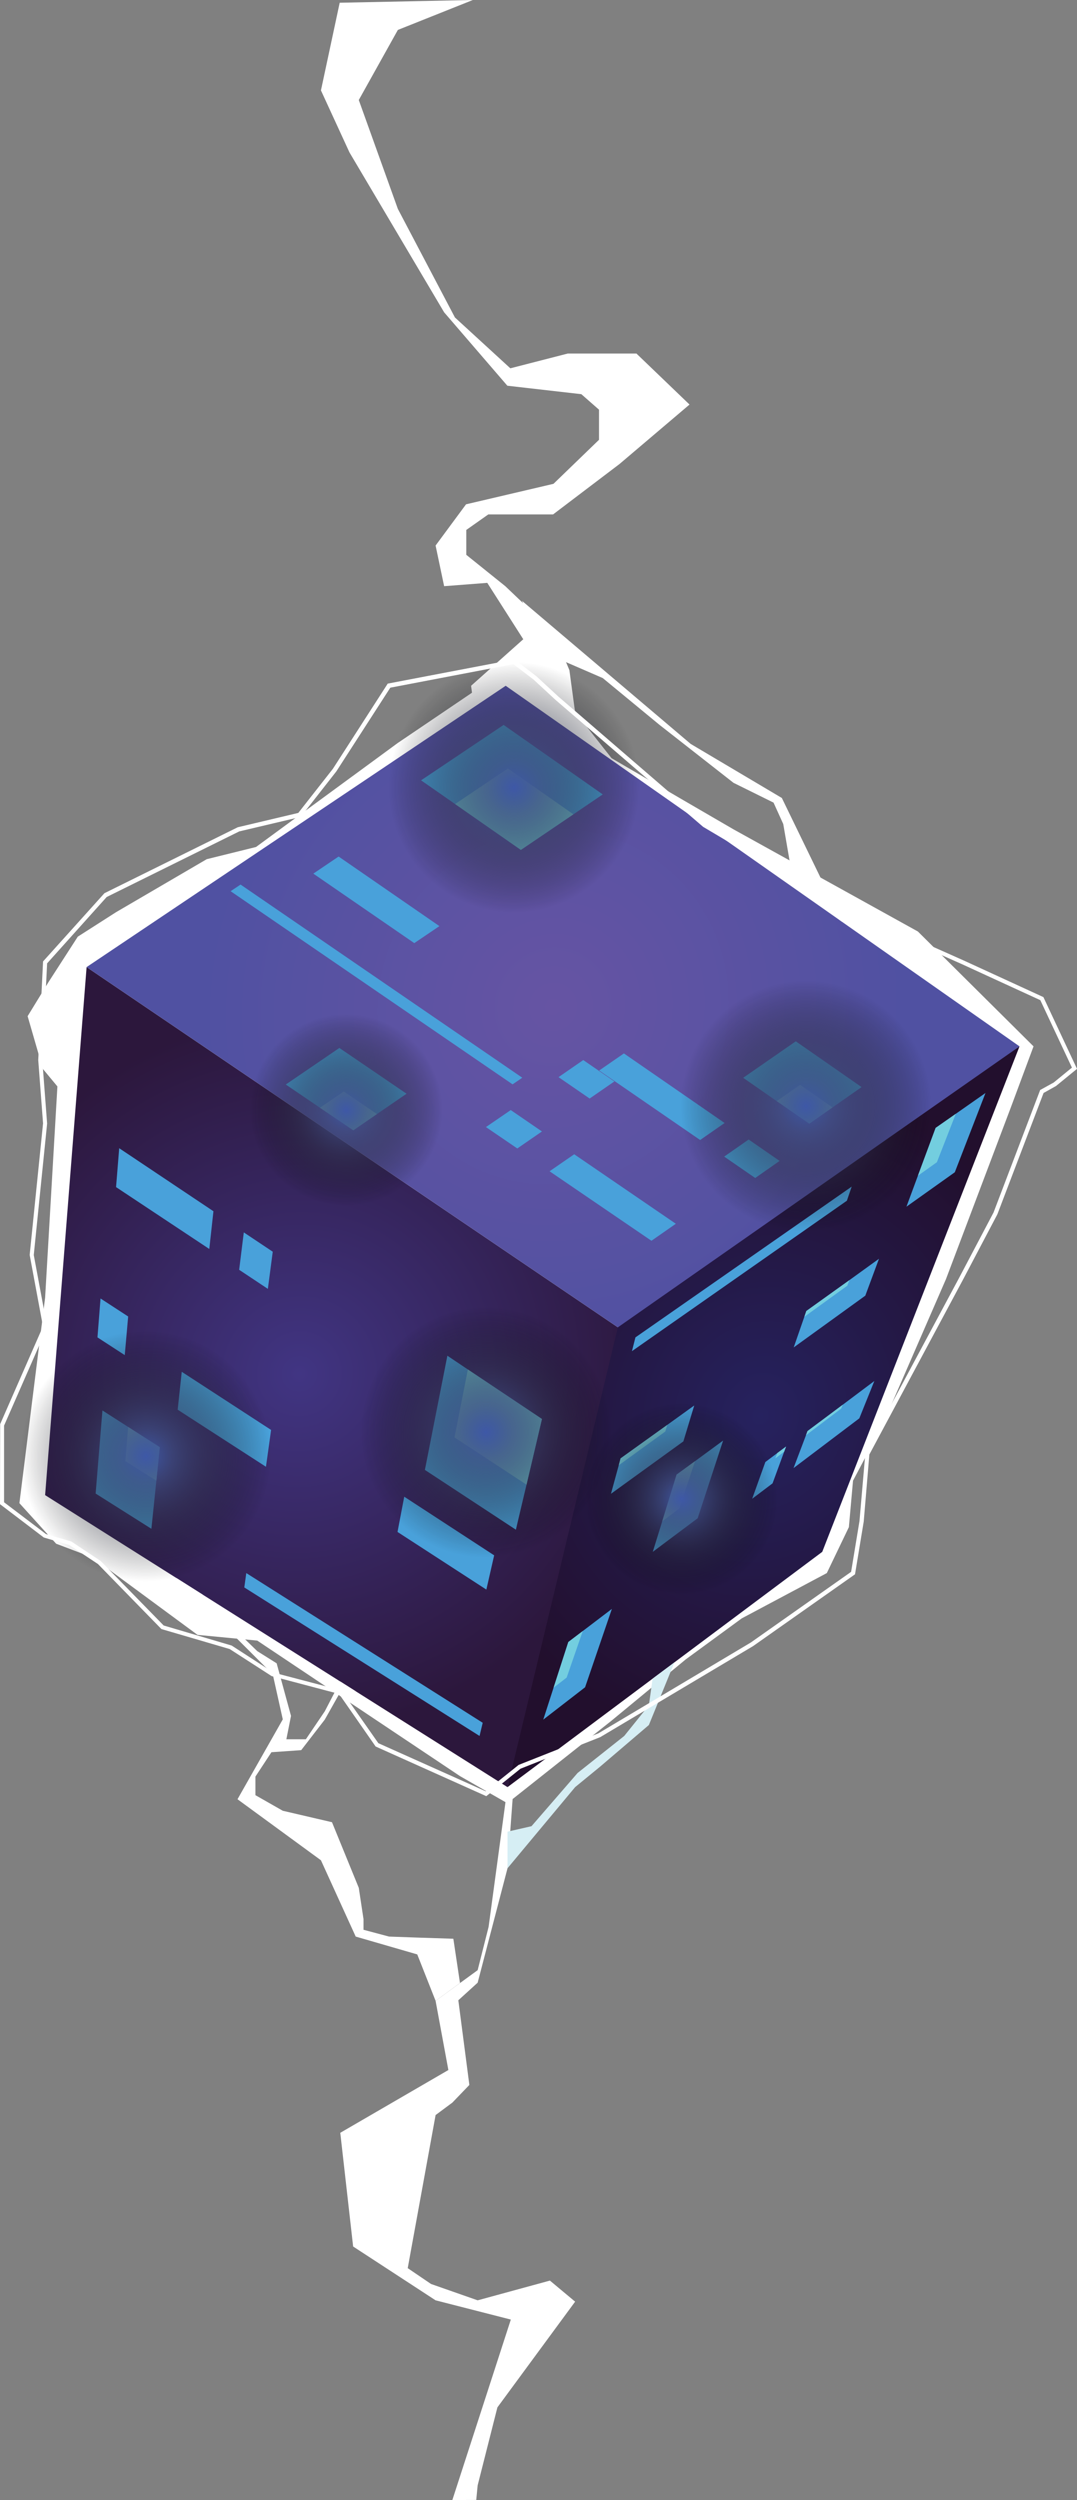 <svg width="260" height="603" viewBox="0 0 260 603" fill="none" xmlns="http://www.w3.org/2000/svg">
<rect x="0" y="0" width="260" height="603" fill="#808080" stroke="none"/>
<path d="M109.203 603L123.321 559.473L105.158 554.832L85.251 541.85L82.147 514.425L108.242 499.283L105.158 482.6L115.311 475.199L117.954 464.757L122.52 431.051L124.062 429.731L122.52 450.615L115.311 478.219L110.645 482.46L113.308 502.883L109.203 507.144L105.158 510.145L98.429 547.071L104.056 550.891L115.311 554.832L132.754 550.071L138.842 555.152L120.077 580.656L115.311 599.459L114.97 602.98L109.203 603Z" fill="white"/>
<path d="M114.389 170.568L113.729 165.407L126.325 154.186L117.634 140.583L107.22 141.383L105.157 131.582L112.507 121.64L133.615 116.699L144.609 106.078V98.816L140.343 95.076L122.48 93.035L107.22 75.332L84.37 36.766L77.481 21.804L82.007 0.66L114.149 0L96.046 7.221L86.613 24.124L96.046 50.388L109.824 76.573L123.201 88.835L137.059 85.274H153.641L166.458 97.576L149.555 111.919L133.514 124.081H117.874L112.567 127.821V133.822L121.979 141.383L133.615 152.465L137.46 161.647L139.643 177.729L122.08 165.407L114.389 170.568Z" fill="white"/>
<path d="M121.979 161.647L96.046 179.19L61.801 204.294L49.905 207.234L28.017 220.016L18.785 225.917L11.735 236.839L6.669 245.101L10.353 257.823L13.858 262.043L10.894 312.972L4.686 362.56L13.558 372.342L22.369 375.682L47.682 394.325L62.101 395.706L111.045 428.391L122.48 434.932L147.493 415.129L165.536 400.246L179.074 390.345L199.601 379.423L204.928 368.341L205.929 357.139L213.099 343.597L228.379 308.491L243.999 267.184L249.506 252.382L221.59 224.677L177.071 200.033L164.054 192.472L147.633 182.87L134.836 166.648L121.979 161.647Z" fill="white"/>
<path fill-rule="evenodd" clip-rule="evenodd" d="M122.52 431.051L10.894 360.62L20.907 233.259L153.421 323.034L122.52 431.051Z" fill="url(#paint0_radial)"/>
<path fill-rule="evenodd" clip-rule="evenodd" d="M20.907 233.259L122.08 165.407L246.122 252.382L153.42 323.034L20.907 233.259Z" fill="url(#paint1_radial)"/>
<path fill-rule="evenodd" clip-rule="evenodd" d="M246.122 252.382L198.5 374.302L122.52 431.051L149.155 320.153L246.122 252.382Z" fill="url(#paint2_radial)"/>
<path d="M123.742 261.543L55.673 214.956L58.076 213.355L126.085 259.943L123.742 261.543Z" fill="#49A1DA"/>
<path d="M100.011 227.478L75.639 210.715L81.747 206.594L106.079 223.377L100.011 227.478Z" fill="#49A1DA"/>
<path d="M145.51 191.612L138.421 196.413L125.744 204.994L109.864 193.932L101.653 188.211L121.579 174.849L145.51 191.612Z" fill="#49A1DA"/>
<path d="M98.148 263.804L90.999 268.705L85.291 272.625L77.241 267.184L68.99 261.583L81.927 252.762L98.148 263.804Z" fill="#49A1DA"/>
<path d="M207.992 262.203L200.983 267.104L195.375 271.025L187.505 265.584L179.415 259.963L192.111 251.162L207.992 262.203Z" fill="#49A1DA"/>
<path d="M169.021 274.966L144.649 258.203L150.617 254.082L174.929 270.865L169.021 274.966Z" fill="#49A1DA"/>
<path d="M157.266 299.27L132.673 282.507L138.621 278.406L163.153 295.169L157.266 299.27Z" fill="#49A1DA"/>
<path d="M182.318 284.127L174.828 278.966L180.736 274.846L188.206 280.006L182.318 284.127Z" fill="#49A1DA"/>
<path d="M142.346 264.964L134.836 259.803L140.804 255.682L148.314 260.843L142.346 264.964Z" fill="#49A1DA"/>
<path d="M124.883 277.006L117.313 271.845L123.301 267.744L130.831 272.905L124.883 277.006Z" fill="#49A1DA"/>
<path d="M138.421 196.413L125.744 204.994L109.864 193.932L122.62 185.351L138.421 196.413Z" fill="#73CEDF"/>
<path d="M90.999 268.705L85.291 272.625L77.241 267.184L82.989 263.264L90.999 268.705Z" fill="#73CEDF"/>
<path d="M200.983 267.104L195.375 271.025L187.505 265.584L193.153 261.663L200.983 267.104Z" fill="#73CEDF"/>
<path d="M59.458 379.423L116.532 415.529L115.771 418.709L58.977 382.884L59.458 379.423Z" fill="#49A1DA"/>
<path d="M97.588 361L119.296 375.142L117.413 383.404L95.965 369.501L97.588 361Z" fill="#49A1DA"/>
<path d="M130.831 342.257L127.106 358.099L125.124 366.461L124.543 368.961L104.256 355.639L102.574 354.539L108.001 326.994L112.948 330.315L130.831 342.257Z" fill="#49A1DA"/>
<path d="M38.57 349.058L37.749 357.139L36.548 368.741L23.09 360.24L24.732 340.196L30.94 344.177L38.57 349.058Z" fill="#49A1DA"/>
<path d="M65.445 344.897L64.204 353.779L45.68 341.817L42.896 340.016L42.956 339.436L43.877 330.875L65.445 344.897Z" fill="#49A1DA"/>
<path d="M28.777 276.946L51.527 292.148L50.526 301.25L28.017 286.327L28.777 276.946Z" fill="#49A1DA"/>
<path d="M24.272 313.192L30.94 317.533L30.119 326.854L23.531 322.573L24.272 313.192Z" fill="#49A1DA"/>
<path d="M58.857 297.249L65.846 301.91L64.665 310.872L57.736 306.271L58.857 297.249Z" fill="#49A1DA"/>
<path d="M130.831 342.257L127.106 358.099L109.724 346.698L112.948 330.315L130.831 342.257Z" fill="#73CEDF"/>
<path d="M30.94 344.177L38.57 349.058L37.749 357.139L30.259 352.418L30.94 344.177Z" fill="#73CEDF"/>
<path d="M204.447 289.608L152.559 325.894L153.401 322.573L205.609 286.207L204.447 289.608Z" fill="#49A1DA"/>
<path d="M167.599 338.996L164.976 347.658L147.493 360.3L149.375 353.419L149.816 351.758L161.091 343.677L167.599 338.996Z" fill="#49A1DA"/>
<path d="M147.713 388.064L141.245 406.967L131.151 414.769L133.635 407.067L137.199 396.046L140.684 393.405L147.713 388.064Z" fill="#49A1DA"/>
<path d="M174.568 347.458L168.42 366.201L157.586 374.302L159.869 366.941L163.334 355.679L167.779 352.438L174.568 347.458Z" fill="#49A1DA"/>
<path d="M237.911 263.624L230.501 282.747L218.826 291.048L221.59 283.587L225.875 272.045L230.742 268.645L237.911 263.624Z" fill="#49A1DA"/>
<path d="M212.197 303.61L208.893 312.512L191.61 324.994L194.174 317.613L194.654 316.212L205.048 308.771L212.197 303.61Z" fill="#49A1DA"/>
<path d="M211.076 333.095L207.451 342.097L191.571 354.099L194.574 346.177L194.935 345.177L203.446 338.816L211.076 333.095Z" fill="#49A1DA"/>
<path d="M189.768 348.898L189.308 350.138L186.504 357.779L181.578 361.5L184.762 352.638L187.645 350.478L189.768 348.898Z" fill="#49A1DA"/>
<path d="M161.091 343.677L160.61 345.277L149.375 353.419L149.816 351.758L161.091 343.677Z" fill="#73CEDF"/>
<path d="M140.684 393.405L136.799 404.627L133.635 407.068L137.199 396.046L140.684 393.405Z" fill="#73CEDF"/>
<path d="M167.779 352.438L164.014 363.84L159.869 366.941L163.334 355.679L167.779 352.438Z" fill="#73CEDF"/>
<path d="M230.742 268.645L226.176 280.326L221.59 283.587L225.875 272.045L230.742 268.645Z" fill="#73CEDF"/>
<path d="M205.048 308.771L204.548 310.111L194.174 317.613L194.655 316.212L205.048 308.771Z" fill="#73CEDF"/>
<path d="M187.645 350.478L189.768 348.898L189.307 350.138L187.165 351.758L187.645 350.478Z" fill="#73CEDF"/>
<path d="M203.446 338.816L203.066 339.756L194.574 346.177L194.935 345.177L203.446 338.816Z" fill="#73CEDF"/>
<path d="M124.082 220.177C140.816 220.177 154.382 206.626 154.382 189.911C154.382 173.197 140.816 159.646 124.082 159.646C107.348 159.646 93.783 173.197 93.783 189.911C93.783 206.626 107.348 220.177 124.082 220.177Z" fill="url(#paint3_radial)"/>
<path d="M194.574 297.029C211.308 297.029 224.874 283.479 224.874 266.764C224.874 250.049 211.308 236.499 194.574 236.499C177.84 236.499 164.275 250.049 164.275 266.764C164.275 283.479 177.84 297.029 194.574 297.029Z" fill="url(#paint4_radial)"/>
<path d="M117.313 375.662C134.047 375.662 147.613 362.112 147.613 345.397C147.613 328.682 134.047 315.132 117.313 315.132C100.579 315.132 87.014 328.682 87.014 345.397C87.014 362.112 100.579 375.662 117.313 375.662Z" fill="url(#paint5_radial)"/>
<path d="M35.226 381.463C51.96 381.463 65.526 367.913 65.526 351.198C65.526 334.483 51.96 320.933 35.226 320.933C18.492 320.933 4.926 334.483 4.926 351.198C4.926 367.913 18.492 381.463 35.226 381.463Z" fill="url(#paint6_radial)"/>
<path d="M83.569 290.948C96.399 290.948 106.8 280.56 106.8 267.744C106.8 254.929 96.399 244.541 83.569 244.541C70.74 244.541 60.339 254.929 60.339 267.744C60.339 280.56 70.74 290.948 83.569 290.948Z" fill="url(#paint7_radial)"/>
<path d="M164.555 384.704C177.385 384.704 187.785 374.315 187.785 361.5C187.785 348.685 177.385 338.296 164.555 338.296C151.725 338.296 141.325 348.685 141.325 361.5C141.325 374.315 151.725 384.704 164.555 384.704Z" fill="url(#paint8_radial)"/>
<path d="M105.158 482.6L100.732 471.398L85.872 467.097L77.481 448.694L57.335 433.972L68.269 414.709L65.846 403.847L42.516 380.563L48.844 384.564L51.608 388.064L62.101 398.246L66.787 401.187L70.252 413.869L69.13 419.51H73.837L78.403 412.768L82.147 405.567L85.872 407.928L82.147 408.128L78.403 414.769L72.715 422.13L65.526 422.63L61.661 428.511V432.992L68.269 436.752L80.145 439.513L86.613 455.336L87.755 462.877V465.457L93.923 467.097L100.732 467.338L109.443 467.618L111.045 478.299L105.158 482.6Z" fill="white"/>
<path d="M122.52 450.615L138.842 431.051L144.849 426.131L156.645 416.069L162.813 400.966L157.546 404.887L156.645 411.328L150.697 418.709L139.442 427.631L128.308 440.473L122.52 441.793V450.615Z" fill="#D6EEF4"/>
<path d="M126.025 144.924L166.738 179.43L188.747 192.472L203.246 222.317L191.611 213.355L189.087 198.753L186.744 193.592L177.072 188.811L159.228 174.849L145.51 163.547L136.639 159.706L129.509 152.465L126.025 144.924Z" fill="white"/>
<path d="M117.394 433.232L90.679 421.25L81.847 408.568L65.566 404.267L55.453 397.746L38.971 392.925L38.871 392.825L23.651 377.243L16.702 372.642L10.574 370.841L0 362.8L0.04 343.497L10.374 319.933L7.169 302.71V302.63L10.394 270.945L9.232 255.702L10.394 231.898L25.213 215.436L57.395 199.533L72.014 196.073L80.365 185.431L93.602 164.887L124.182 159.046L129.449 163.067L134.796 168.008L170.323 198.633L206.19 219.896L232.724 231.698L251.889 240.5L260 257.803L254.933 261.943L251.929 263.624L240.775 292.889L232.424 308.751L209.874 350.818L208.513 367.001L206.41 379.723L206.23 379.843L181.818 397.026L144.91 418.99L125.644 426.611L117.394 433.232ZM91.339 420.45L117.253 432.052L125.204 425.691L144.469 418.069L181.257 396.166L205.469 379.123L207.491 366.861L208.913 350.418L231.523 308.251L239.854 292.448L251.108 262.904L254.373 261.103L258.778 257.503L251.148 241.24L232.324 232.599L205.749 220.777L169.742 199.433L134.135 168.828L128.808 163.907L123.942 160.187L94.223 165.868L81.186 186.071L72.595 197.033L57.755 200.533L25.754 216.356L11.375 232.359L10.213 255.742L11.375 271.005L8.151 302.71L11.395 320.113L0.981 343.857V362.34L11.114 370.021L17.203 371.802L24.292 376.502L39.512 392.065L55.933 396.906L66.026 403.427L82.428 407.728L82.528 407.888L91.339 420.45Z" fill="white"/>
<defs>
<radialGradient id="paint0_radial" cx="0" cy="0" r="1" gradientUnits="userSpaceOnUse" gradientTransform="translate(72.348 331.365) rotate(-51.076) scale(86.719 85.01)">
<stop stop-color="#413583"/>
<stop offset="1" stop-color="#2C173C"/>
</radialGradient>
<radialGradient id="paint1_radial" cx="0" cy="0" r="1" gradientUnits="userSpaceOnUse" gradientTransform="translate(133.518 242.821) rotate(-51.076) scale(86.459 84.755)">
<stop stop-color="#6654A3"/>
<stop offset="1" stop-color="#5051A2"/>
</radialGradient>
<radialGradient id="paint2_radial" cx="0" cy="0" r="1" gradientUnits="userSpaceOnUse" gradientTransform="translate(183.552 341.452) rotate(18.648) scale(71.32 79.941)">
<stop stop-color="#26225F"/>
<stop offset="1" stop-color="#220F2D"/>
</radialGradient>
<radialGradient id="paint3_radial" cx="0" cy="0" r="1" gradientUnits="userSpaceOnUse" gradientTransform="translate(124.081 189.921) scale(30.301 30.267)">
<stop stop-color="#3E58A7"/>
<stop offset="0.217" stop-color="#3B4878" stop-opacity="0.783"/>
<stop offset="0.497" stop-color="#2C3148" stop-opacity="0.503"/>
<stop offset="0.73" stop-color="#1C1E28" stop-opacity="0.27"/>
<stop offset="0.904" stop-color="#0B0C0F" stop-opacity="0.096"/>
<stop offset="1" stop-color="#010101" stop-opacity="0"/>
</radialGradient>
<radialGradient id="paint4_radial" cx="0" cy="0" r="1" gradientUnits="userSpaceOnUse" gradientTransform="translate(194.569 266.765) scale(30.301 30.267)">
<stop stop-color="#3E58A7"/>
<stop offset="0.217" stop-color="#3B4878" stop-opacity="0.783"/>
<stop offset="0.497" stop-color="#2C3148" stop-opacity="0.503"/>
<stop offset="0.73" stop-color="#1C1E28" stop-opacity="0.27"/>
<stop offset="0.904" stop-color="#0B0C0F" stop-opacity="0.096"/>
<stop offset="1" stop-color="#010101" stop-opacity="0"/>
</radialGradient>
<radialGradient id="paint5_radial" cx="0" cy="0" r="1" gradientUnits="userSpaceOnUse" gradientTransform="translate(117.322 345.406) scale(30.301 30.267)">
<stop stop-color="#3E58A7"/>
<stop offset="0.217" stop-color="#3B4878" stop-opacity="0.783"/>
<stop offset="0.497" stop-color="#2C3148" stop-opacity="0.503"/>
<stop offset="0.73" stop-color="#1C1E28" stop-opacity="0.27"/>
<stop offset="0.904" stop-color="#0B0C0F" stop-opacity="0.096"/>
<stop offset="1" stop-color="#010101" stop-opacity="0"/>
</radialGradient>
<radialGradient id="paint6_radial" cx="0" cy="0" r="1" gradientUnits="userSpaceOnUse" gradientTransform="translate(35.228 351.193) scale(30.301 30.267)">
<stop stop-color="#3E58A7"/>
<stop offset="0.217" stop-color="#3B4878" stop-opacity="0.783"/>
<stop offset="0.497" stop-color="#2C3148" stop-opacity="0.503"/>
<stop offset="0.73" stop-color="#1C1E28" stop-opacity="0.27"/>
<stop offset="0.904" stop-color="#0B0C0F" stop-opacity="0.096"/>
<stop offset="1" stop-color="#010101" stop-opacity="0"/>
</radialGradient>
<radialGradient id="paint7_radial" cx="0" cy="0" r="1" gradientUnits="userSpaceOnUse" gradientTransform="translate(83.576 267.742) scale(23.231 23.204)">
<stop stop-color="#3E58A7"/>
<stop offset="0.217" stop-color="#3B4878" stop-opacity="0.783"/>
<stop offset="0.497" stop-color="#2C3148" stop-opacity="0.503"/>
<stop offset="0.73" stop-color="#1C1E28" stop-opacity="0.27"/>
<stop offset="0.904" stop-color="#0B0C0F" stop-opacity="0.096"/>
<stop offset="1" stop-color="#010101" stop-opacity="0"/>
</radialGradient>
<radialGradient id="paint8_radial" cx="0" cy="0" r="1" gradientUnits="userSpaceOnUse" gradientTransform="translate(164.548 361.499) scale(23.231 23.204)">
<stop stop-color="#3E58A7"/>
<stop offset="0.217" stop-color="#3B4878" stop-opacity="0.783"/>
<stop offset="0.497" stop-color="#2C3148" stop-opacity="0.503"/>
<stop offset="0.73" stop-color="#1C1E28" stop-opacity="0.27"/>
<stop offset="0.904" stop-color="#0B0C0F" stop-opacity="0.096"/>
<stop offset="1" stop-color="#010101" stop-opacity="0"/>
</radialGradient>
</defs>
</svg>
